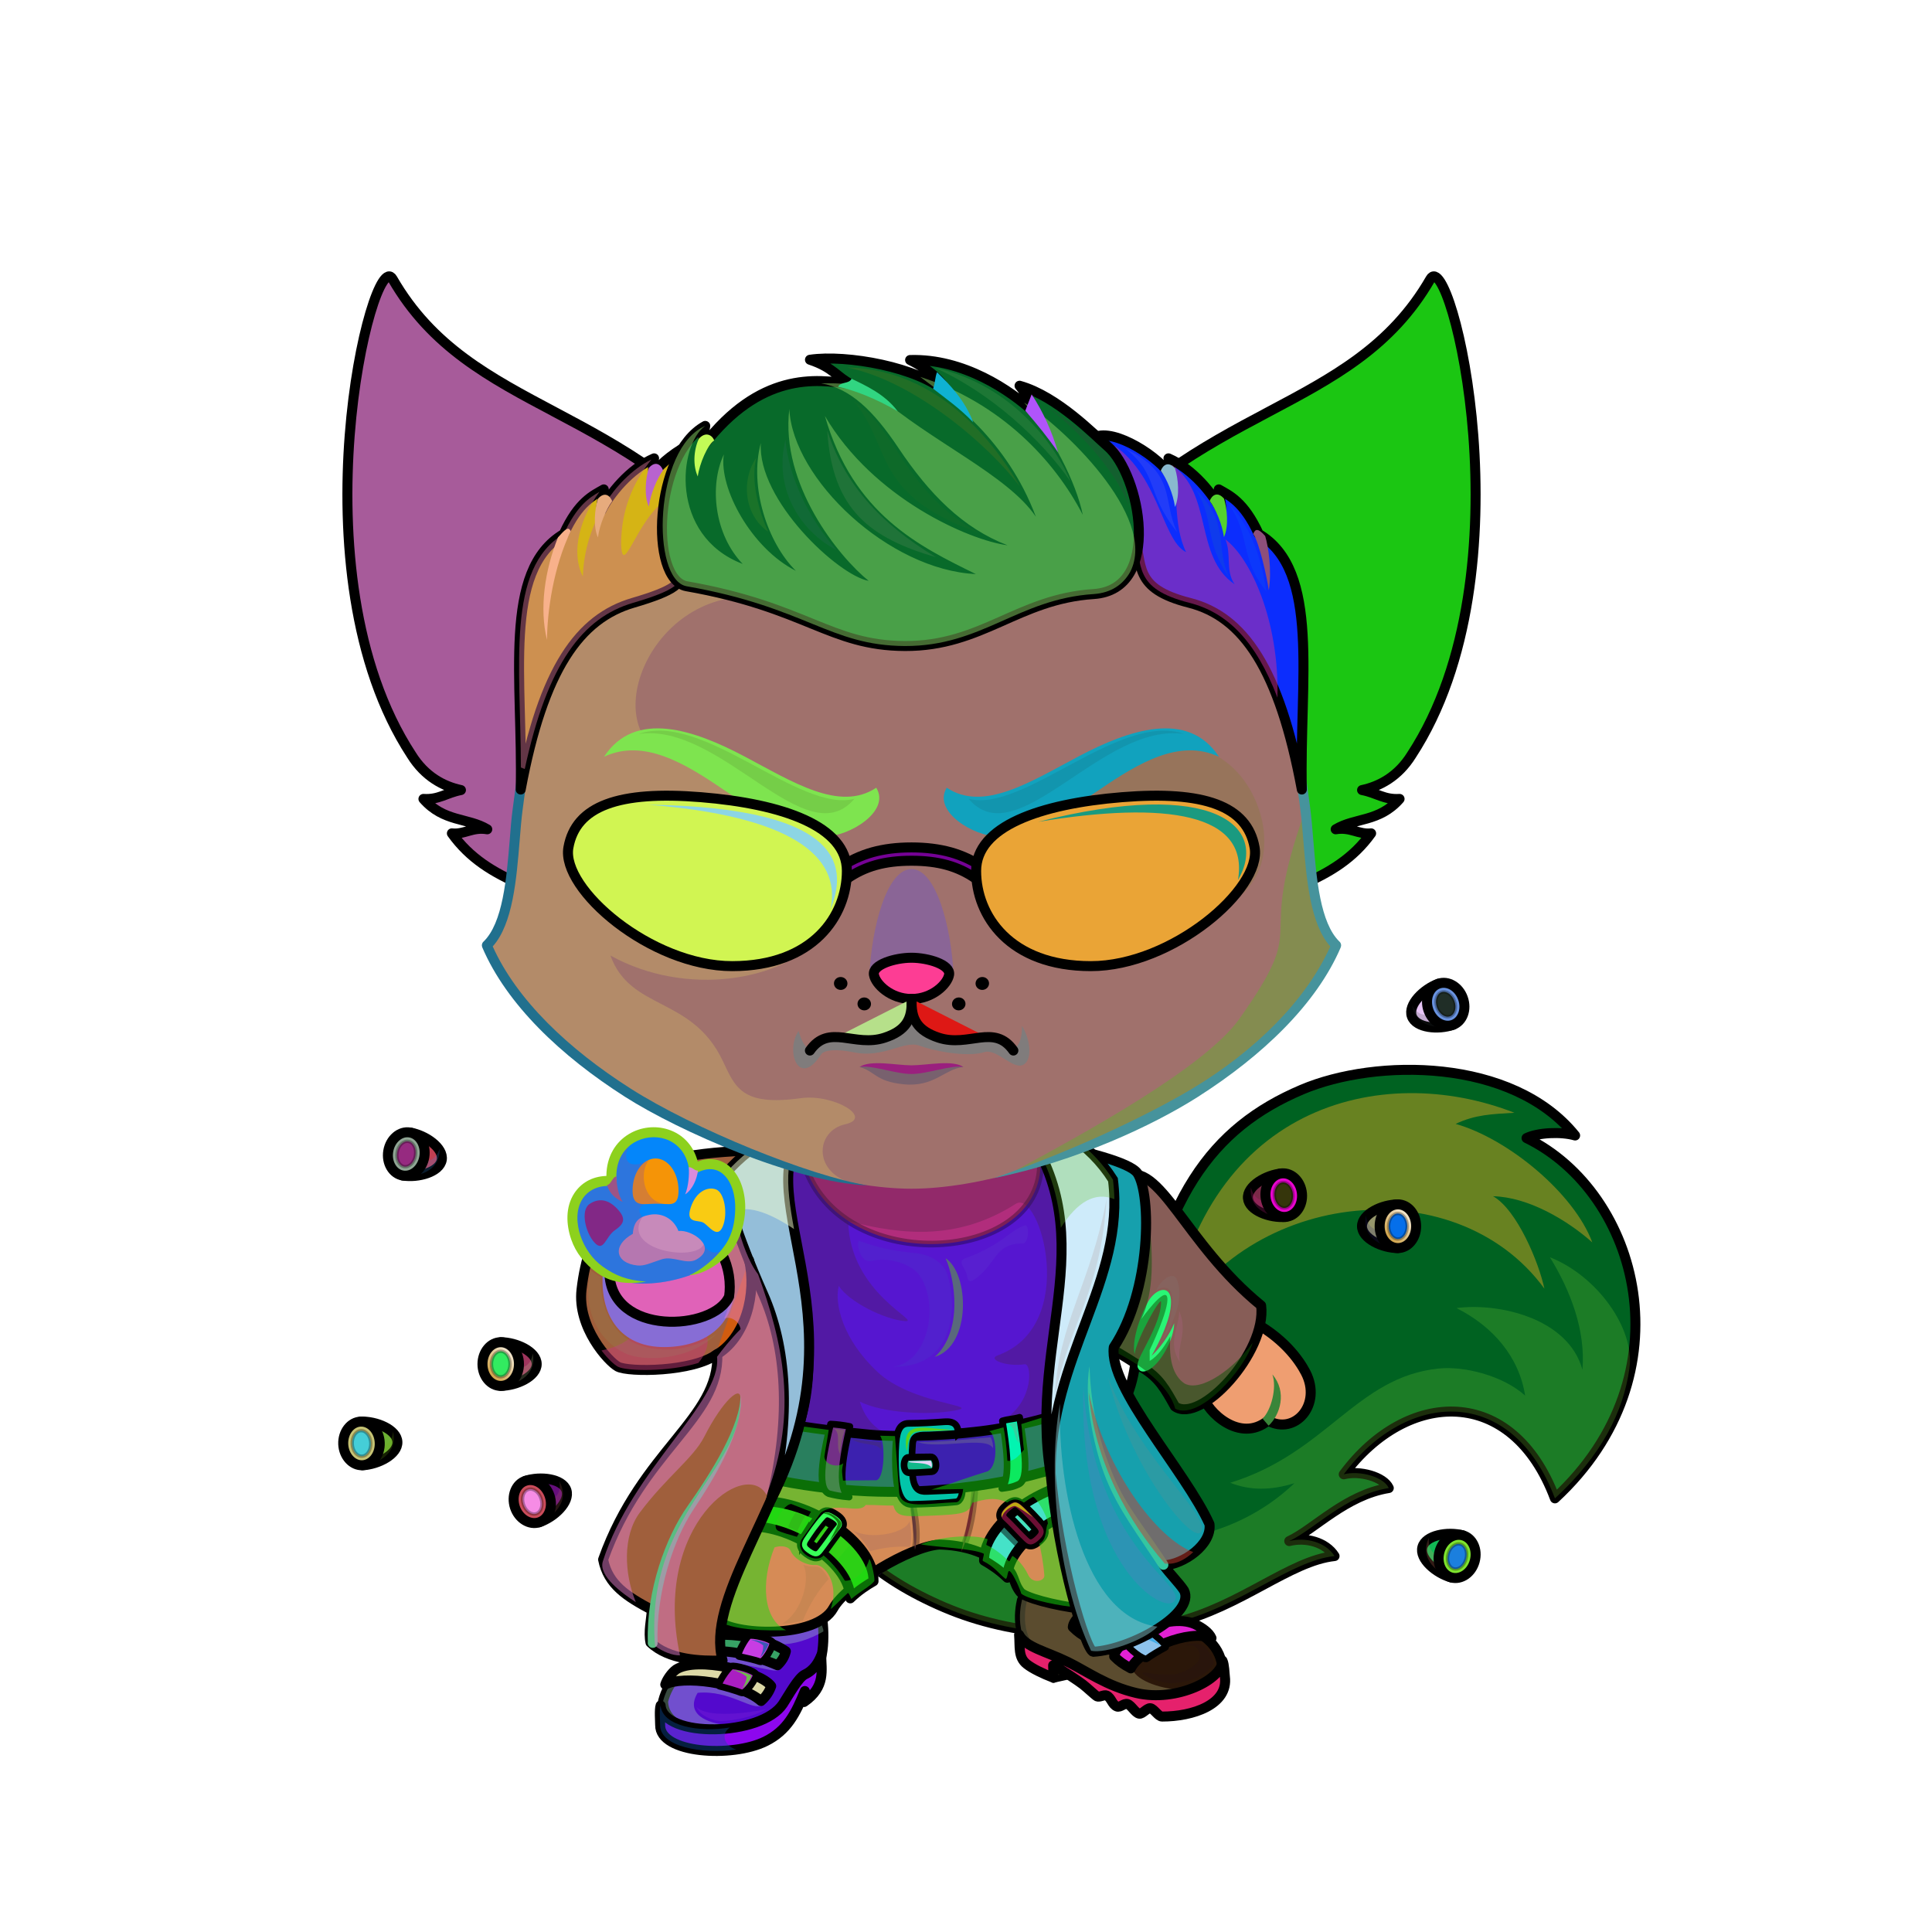 <?xml version="1.0" encoding="UTF-8"?><!DOCTYPE svg PUBLIC "-//W3C//DTD SVG 1.1//EN" "http://www.w3.org/Graphics/SVG/1.1/DTD/svg11.dtd"><!-- Creator: CorelDRAW X7 --><svg xmlns="http://www.w3.org/2000/svg" xmlns:xlink="http://www.w3.org/1999/xlink" xml:space="preserve" width="290mm" height="290mm" version="1.1" style="shape-rendering:geometricPrecision; text-rendering:geometricPrecision; image-rendering:optimizeQuality; fill-rule:evenodd; clip-rule:evenodd" viewBox="0 0 29000 29000">
 <defs>
  <style type="text/css">
   <![CDATA[
    .str2 {stroke:black;stroke-width:100;stroke-opacity:0.302}
    .str8 {stroke:black;stroke-width:50;stroke-opacity:0.302}
    .str3 {stroke:black;stroke-width:100;stroke-linecap:round;stroke-linejoin:round;stroke-opacity:0.302}
    .str5 {stroke:black;stroke-width:100}
    .str7 {stroke:black;stroke-width:150}
    .str4 {stroke:black;stroke-width:150}
    .str1 {stroke:black;stroke-width:100;stroke-linecap:round;stroke-linejoin:round}
    .str6 {stroke:black;stroke-width:150;stroke-linecap:round;stroke-linejoin:round}
    .str0 {stroke:black;stroke-width:150;stroke-linecap:round;stroke-linejoin:round}
    .fil1 {fill:none}
    .fil30 {fill:none;fill-rule:nonzero}
    .fil22 {fill:none}
    .fil36 {fill:black}
    .fil25 {fill:#1A1A1A}
    .fil14 {fill:#333333}
    .fil4 {fill:#40402A}
    .fil64 {fill:#A9927D}
    .fil20 {fill:#D5BCA4}
    .fil18 {fill:white}
    .fil42 {fill:black;fill-rule:nonzero}
    .fil37 {fill:black;fill-rule:nonzero}
    .fil33 {fill:white;fill-opacity:0.051}
    .fil62 {fill:#99FF99;fill-opacity:0.102}
    .fil19 {fill:white;fill-opacity:0.102}
    .fil72 {fill:black;fill-opacity:0.2}
    .fil2 {fill:#663300;fill-opacity:0.2}
    .fil44 {fill:#FFFFCC;fill-opacity:0.2}
    .fil43 {fill:white;fill-opacity:0.2}
    .fil9 {fill:black;fill-opacity:0.302}
    .fil70 {fill:#403123;fill-opacity:0.302}
    .fil52 {fill:#A9927D;fill-opacity:0.302}
    .fil6 {fill:black;fill-opacity:0.4}
    .fil53 {fill:white;fill-opacity:0.4}
    .fil23 {fill:black;fill-opacity:0.502}
    .fil3 {fill:white;fill-opacity:0.502}
    .fil39 {fill:url(#id0)}
    .fil35 {fill:url(#id1)}
    .fil54 {fill:url(#id2)}
    .fil55 {fill:url(#id3)}
    .fil50 {fill:url(#id4)}
    .fil80 {fill:url(#id5)}
    .fil7 {fill:url(#id6)}
    .fil58 {fill:url(#id7)}
    .fil49 {fill:url(#id8)}
    .fil0 {fill:url(#id9)}
    .fil59 {fill:url(#id10)}
    .fil27 {fill:url(#id11)}
    .fil5 {fill:url(#id12)}
    .fil24 {fill:url(#id13)}
    .fil21 {fill:url(#id14)}
    .fil40 {fill:url(#id15)}
    .fil38 {fill:url(#id16)}
    .fil67 {fill:url(#id17)}
    .fil41 {fill:url(#id18)}
    .fil47 {fill:url(#id19)}
    .fil26 {fill:url(#id20)}
    .fil11 {fill:url(#id21)}
    .fil57 {fill:url(#id22)}
    .fil46 {fill:url(#id23)}
    .fil81 {fill:url(#id24)}
    .fil73 {fill:url(#id25)}
    .fil71 {fill:url(#id26)}
    .fil83 {fill:url(#id27)}
    .fil66 {fill:url(#id28)}
    .fil61 {fill:url(#id29)}
    .fil63 {fill:url(#id30)}
    .fil79 {fill:url(#id31)}
    .fil87 {fill:url(#id32)}
    .fil77 {fill:url(#id33)}
    .fil85 {fill:url(#id34)}
    .fil75 {fill:url(#id35)}
    .fil69 {fill:url(#id36)}
    .fil12 {fill:url(#id37)}
    .fil34 {fill:url(#id38)}
    .fil8 {fill:url(#id39)}
    .fil86 {fill:url(#id40)}
    .fil74 {fill:url(#id41)}
    .fil51 {fill:url(#id42)}
    .fil65 {fill:url(#id43)}
    .fil10 {fill:url(#id44)}
    .fil13 {fill:url(#id45)}
    .fil68 {fill:url(#id46)}
    .fil56 {fill:url(#id47)}
    .fil45 {fill:url(#id48)}
    .fil48 {fill:url(#id49)}
    .fil82 {fill:url(#id50)}
    .fil78 {fill:url(#id51)}
    .fil84 {fill:url(#id52)}
    .fil76 {fill:url(#id53)}
    .fil60 {fill:url(#id54);fill-rule:nonzero}
    .fil29 {fill:url(#id55);fill-rule:nonzero}
    .fil31 {fill:url(#id56);fill-rule:nonzero}
    .fil15 {fill:url(#id57);fill-rule:nonzero}
    .fil16 {fill:url(#id58);fill-rule:nonzero}
    .fil32 {fill:url(#id59);fill-rule:nonzero}
    .fil17 {fill:url(#id60);fill-rule:nonzero}
    .fil28 {fill:url(#id61);fill-rule:nonzero}
   ]]>
  </style>
  <linearGradient id="id0" gradientUnits="userSpaceOnUse" x1="15245.6" y1="21222.7" x2="18481.8" y2="20683.3">
   <stop offset="0" style="stop-opacity:1; stop-color:black"/>
   <stop offset="0.522" style="stop-opacity:1; stop-color:#38352F"/>
   <stop offset="1" style="stop-opacity:1; stop-color:#32302B"/>
  </linearGradient>
  <linearGradient id="id1" gradientUnits="userSpaceOnUse" x1="16643.1" y1="20729" x2="18443.1" y2="18050.9">
   <stop offset="0" style="stop-opacity:1; stop-color:black"/>
   <stop offset="0.651" style="stop-opacity:1; stop-color:#35322D"/>
   <stop offset="1" style="stop-opacity:1; stop-color:#34322C"/>
  </linearGradient>
  <linearGradient id="id2" gradientUnits="userSpaceOnUse" x1="9066.97" y1="11743.2" x2="13198.3" y2="11743.2">
   <stop offset="0" style="stop-opacity:1; stop-color:#141414"/>
   <stop offset="1" style="stop-opacity:1; stop-color:#2E2E2E"/>
  </linearGradient>
  <linearGradient id="id3" gradientUnits="userSpaceOnUse" xlink:href="#id2" x1="14165.5" y1="11743.2" x2="18296.8" y2="11743.2">
  </linearGradient>
  <linearGradient id="id4" gradientUnits="userSpaceOnUse" x1="20715.3" y1="4823.16" x2="17824.4" y2="9394.12">
   <stop offset="0" style="stop-opacity:1; stop-color:#8F7156"/>
   <stop offset="1" style="stop-opacity:1; stop-color:#D6BCA4"/>
  </linearGradient>
  <linearGradient id="id5" gradientUnits="userSpaceOnUse" x1="7729.93" y1="20787.7" x2="7842.37" y2="20161.3">
   <stop offset="0" style="stop-opacity:1; stop-color:#9E731D"/>
   <stop offset="1" style="stop-opacity:1; stop-color:#D9B773"/>
  </linearGradient>
  <linearGradient id="id6" gradientUnits="userSpaceOnUse" x1="15321.6" y1="25168.1" x2="18365.2" y2="25136.2">
   <stop offset="0" style="stop-opacity:1; stop-color:#0F0F0F"/>
   <stop offset="0.369" style="stop-opacity:1; stop-color:#121212"/>
   <stop offset="1" style="stop-opacity:1; stop-color:#525252"/>
  </linearGradient>
  <linearGradient id="id7" gradientUnits="userSpaceOnUse" xlink:href="#id2" x1="16383.9" y1="9192.99" x2="19565.5" y2="9192.99">
  </linearGradient>
  <linearGradient id="id8" gradientUnits="userSpaceOnUse" x1="20076.3" y1="12487.7" x2="20076.3" y2="5593.52">
   <stop offset="0" style="stop-opacity:1; stop-color:#F7F2ED"/>
   <stop offset="1" style="stop-opacity:1; stop-color:white"/>
  </linearGradient>
  <linearGradient id="id9" gradientUnits="userSpaceOnUse" x1="13635.5" y1="23058.1" x2="23162.4" y2="17526.3">
   <stop offset="0" style="stop-opacity:1; stop-color:#D6BCA4"/>
   <stop offset="0.671" style="stop-opacity:1; stop-color:#F6E9DE"/>
   <stop offset="1" style="stop-opacity:1; stop-color:#FFFBF7"/>
  </linearGradient>
  <linearGradient id="id10" gradientUnits="userSpaceOnUse" xlink:href="#id2" x1="9936.7" y1="7539.17" x2="17095.1" y2="7539.17">
  </linearGradient>
  <linearGradient id="id11" gradientUnits="userSpaceOnUse" x1="12496.6" y1="21416.7" x2="12597.5" y2="22430.3">
   <stop offset="0" style="stop-opacity:1; stop-color:#525A5E"/>
   <stop offset="1" style="stop-opacity:1; stop-color:#111314"/>
  </linearGradient>
  <linearGradient id="id12" gradientUnits="userSpaceOnUse" xlink:href="#id6" x1="15329.9" y1="24623.8" x2="18335.4" y2="24592.3">
  </linearGradient>
  <linearGradient id="id13" gradientUnits="userSpaceOnUse" x1="10644.8" y1="22800.6" x2="17220.5" y2="23335.1">
   <stop offset="0" style="stop-opacity:1; stop-color:#080808"/>
   <stop offset="0.188" style="stop-opacity:1; stop-color:#3B3F42"/>
   <stop offset="0.451" style="stop-opacity:1; stop-color:#464E52"/>
   <stop offset="0.678" style="stop-opacity:1; stop-color:#2C3033"/>
   <stop offset="1" style="stop-opacity:1; stop-color:#181D1F"/>
  </linearGradient>
  <linearGradient id="id14" gradientUnits="userSpaceOnUse" x1="13870.7" y1="17253.1" x2="13870.7" y2="21937.1">
   <stop offset="0" style="stop-opacity:1; stop-color:#141617"/>
   <stop offset="0.341" style="stop-opacity:1; stop-color:#3D4347"/>
   <stop offset="1" style="stop-opacity:1; stop-color:#525A5E"/>
  </linearGradient>
  <linearGradient id="id15" gradientUnits="userSpaceOnUse" x1="15381" y1="17218.6" x2="16581.6" y2="21641.8">
   <stop offset="0" style="stop-opacity:1; stop-color:black"/>
   <stop offset="0.361" style="stop-opacity:1; stop-color:#3B3935"/>
   <stop offset="0.588" style="stop-opacity:1; stop-color:#4A4842"/>
   <stop offset="1" style="stop-opacity:1; stop-color:black"/>
  </linearGradient>
  <linearGradient id="id16" gradientUnits="userSpaceOnUse" x1="11971.9" y1="18523.3" x2="8886.5" y2="23665.7">
   <stop offset="0" style="stop-opacity:1; stop-color:black"/>
   <stop offset="1" style="stop-opacity:1; stop-color:#34322C"/>
  </linearGradient>
  <linearGradient id="id17" gradientUnits="userSpaceOnUse" x1="10011.3" y1="18208.9" x2="9856.3" y2="19014">
   <stop offset="0" style="stop-opacity:1; stop-color:#B5928B"/>
   <stop offset="1" style="stop-opacity:1; stop-color:#92756C"/>
  </linearGradient>
  <linearGradient id="id18" gradientUnits="userSpaceOnUse" xlink:href="#id15" x1="10883.5" y1="17372.7" x2="12132.4" y2="21973.8">
  </linearGradient>
  <linearGradient id="id19" gradientUnits="userSpaceOnUse" xlink:href="#id4" x1="6648.51" y1="4823.16" x2="9539.47" y2="9394.12">
  </linearGradient>
  <linearGradient id="id20" gradientUnits="userSpaceOnUse" xlink:href="#id11" x1="15163.3" y1="21305.3" x2="15262.7" y2="22311.5">
  </linearGradient>
  <linearGradient id="id21" gradientUnits="userSpaceOnUse" x1="9999.44" y1="25266.3" x2="11563.1" y2="25250">
   <stop offset="0" style="stop-opacity:1; stop-color:#0F0F0F"/>
   <stop offset="1" style="stop-opacity:1; stop-color:#414141"/>
  </linearGradient>
  <linearGradient id="id22" gradientUnits="userSpaceOnUse" xlink:href="#id2" x1="7791.37" y1="9250.11" x2="10393.6" y2="9250.11">
  </linearGradient>
  <linearGradient id="id23" gradientUnits="userSpaceOnUse" xlink:href="#id8" x1="7287.53" y1="12487.7" x2="7287.53" y2="5593.52">
  </linearGradient>
  <linearGradient id="id24" gradientUnits="userSpaceOnUse" x1="7299.76" y1="20677.6" x2="7732.96" y2="20271.5">
   <stop offset="0" style="stop-opacity:1; stop-color:#CC9933"/>
   <stop offset="1" style="stop-opacity:1; stop-color:#F8F2E6"/>
  </linearGradient>
  <linearGradient id="id25" gradientUnits="userSpaceOnUse" xlink:href="#id24" x1="20766.9" y1="18609.3" x2="21200.1" y2="18203.2">
  </linearGradient>
  <linearGradient id="id26" gradientUnits="userSpaceOnUse" xlink:href="#id5" x1="20657.5" y1="18719.4" x2="20769.9" y2="18093">
  </linearGradient>
  <linearGradient id="id27" gradientUnits="userSpaceOnUse" xlink:href="#id24" x1="6277.32" y1="17560.7" x2="5919.58" y2="17082.5">
  </linearGradient>
  <linearGradient id="id28" gradientUnits="userSpaceOnUse" x1="9887.36" y1="17365.2" x2="9793.2" y2="18098.9">
   <stop offset="0" style="stop-opacity:1; stop-color:#CFB7B2"/>
   <stop offset="1" style="stop-opacity:1; stop-color:#92756C"/>
  </linearGradient>
  <linearGradient id="id29" gradientUnits="userSpaceOnUse" x1="9502.27" y1="14439.1" x2="11735.2" y2="12006.9">
   <stop offset="0" style="stop-opacity:1; stop-color:#1D854C"/>
   <stop offset="0.51" style="stop-opacity:1; stop-color:black"/>
   <stop offset="1" style="stop-opacity:1; stop-color:#4F4F4F"/>
  </linearGradient>
  <linearGradient id="id30" gradientUnits="userSpaceOnUse" x1="16085.5" y1="14596.9" x2="17404.8" y2="11849">
   <stop offset="0" style="stop-opacity:1; stop-color:#1D854C"/>
   <stop offset="0.349" style="stop-opacity:1; stop-color:black"/>
   <stop offset="1" style="stop-opacity:1; stop-color:#4F4F4F"/>
  </linearGradient>
  <linearGradient id="id31" gradientUnits="userSpaceOnUse" xlink:href="#id24" x1="21605.5" y1="23511.7" x2="22137.6" y2="23213.5">
  </linearGradient>
  <linearGradient id="id32" gradientUnits="userSpaceOnUse" xlink:href="#id24" x1="5656.27" y1="21864.6" x2="5196.47" y2="21468">
  </linearGradient>
  <linearGradient id="id33" gradientUnits="userSpaceOnUse" xlink:href="#id24" x1="21575.2" y1="15342.4" x2="21826.1" y2="14806.6">
  </linearGradient>
  <linearGradient id="id34" gradientUnits="userSpaceOnUse" xlink:href="#id24" x1="8265.33" y1="22676.3" x2="7714.33" y2="22401.2">
  </linearGradient>
  <linearGradient id="id35" gradientUnits="userSpaceOnUse" xlink:href="#id24" x1="19070.8" y1="18163.1" x2="19468" y2="17716.2">
  </linearGradient>
  <linearGradient id="id36" gradientUnits="userSpaceOnUse" xlink:href="#id17" x1="9185.66" y1="18144.5" x2="8942.94" y2="18573.4">
  </linearGradient>
  <linearGradient id="id37" gradientUnits="userSpaceOnUse" xlink:href="#id21" x1="10379.6" y1="24825.9" x2="11750.8" y2="24708.7">
  </linearGradient>
  <linearGradient id="id38" gradientUnits="userSpaceOnUse" x1="18242.9" y1="20211" x2="19485.5" y2="21034.8">
   <stop offset="0" style="stop-opacity:1; stop-color:#D6BCA4"/>
   <stop offset="1" style="stop-opacity:1; stop-color:#F5E7DB"/>
  </linearGradient>
  <linearGradient id="id39" gradientUnits="userSpaceOnUse" x1="10040.2" y1="25122.3" x2="12272.4" y2="25097.5">
   <stop offset="0" style="stop-opacity:1; stop-color:#0F0F0F"/>
   <stop offset="1" style="stop-opacity:1; stop-color:#525252"/>
  </linearGradient>
  <linearGradient id="id40" gradientUnits="userSpaceOnUse" xlink:href="#id5" x1="5757.95" y1="21970.3" x2="5620.35" y2="21361.8">
  </linearGradient>
  <linearGradient id="id41" gradientUnits="userSpaceOnUse" xlink:href="#id5" x1="18994" y1="18244.6" x2="19035.4" y2="17637.1">
  </linearGradient>
  <linearGradient id="id42" gradientUnits="userSpaceOnUse" x1="13681.9" y1="17843.2" x2="13681.9" y2="7672.58">
   <stop offset="0" style="stop-opacity:1; stop-color:#D6BCA4"/>
   <stop offset="0.231" style="stop-opacity:1; stop-color:#F6E9DE"/>
   <stop offset="1" style="stop-opacity:1; stop-color:#FFFBF7"/>
  </linearGradient>
  <linearGradient id="id43" gradientUnits="userSpaceOnUse" x1="9851.59" y1="19266.8" x2="9851.59" y2="16995">
   <stop offset="0" style="stop-opacity:1; stop-color:#D6BCA4"/>
   <stop offset="0.259" style="stop-opacity:1; stop-color:#D3BAA3"/>
   <stop offset="1" style="stop-opacity:1; stop-color:#FFFBF7"/>
  </linearGradient>
  <linearGradient id="id44" gradientUnits="userSpaceOnUse" xlink:href="#id39" x1="9994.6" y1="25577.1" x2="12243.9" y2="25552.7">
  </linearGradient>
  <linearGradient id="id45" gradientUnits="userSpaceOnUse" x1="16819.4" y1="24328.1" x2="18088.9" y2="25047.3">
   <stop offset="0" style="stop-opacity:1; stop-color:#0F0F0F"/>
   <stop offset="1" style="stop-opacity:1; stop-color:#575757"/>
  </linearGradient>
  <linearGradient id="id46" gradientUnits="userSpaceOnUse" xlink:href="#id28" x1="10773.5" y1="17967.2" x2="10461.4" y2="18366.1">
  </linearGradient>
  <linearGradient id="id47" gradientUnits="userSpaceOnUse" x1="13681.9" y1="14376.2" x2="13681.9" y2="14995.4">
   <stop offset="0" style="stop-opacity:1; stop-color:#FFCCCC"/>
   <stop offset="1" style="stop-opacity:1; stop-color:#453F2C"/>
  </linearGradient>
  <linearGradient id="id48" gradientUnits="userSpaceOnUse" xlink:href="#id42" x1="9547.19" y1="12338.9" x2="7032.51" y2="5095.52">
  </linearGradient>
  <linearGradient id="id49" gradientUnits="userSpaceOnUse" xlink:href="#id42" x1="17816.6" y1="12338.9" x2="20331.3" y2="5095.52">
  </linearGradient>
  <linearGradient id="id50" gradientUnits="userSpaceOnUse" xlink:href="#id5" x1="6333.07" y1="17612.7" x2="6344.65" y2="17039.4">
  </linearGradient>
  <linearGradient id="id51" gradientUnits="userSpaceOnUse" xlink:href="#id5" x1="21531.8" y1="23606" x2="21769.6" y2="23095.6">
  </linearGradient>
  <linearGradient id="id52" gradientUnits="userSpaceOnUse" xlink:href="#id5" x1="8325.66" y1="22760.2" x2="8072.1" y2="22282">
  </linearGradient>
  <linearGradient id="id53" gradientUnits="userSpaceOnUse" xlink:href="#id5" x1="21550.8" y1="15359.2" x2="21441.6" y2="14830.5">
  </linearGradient>
  <linearGradient id="id54" gradientUnits="userSpaceOnUse" x1="12558.4" y1="12963.7" x2="14805.4" y2="12963.7">
   <stop offset="0" style="stop-opacity:1; stop-color:black"/>
   <stop offset="1" style="stop-opacity:1; stop-color:#595959"/>
  </linearGradient>
  <linearGradient id="id55" gradientUnits="userSpaceOnUse" x1="13570.4" y1="21986.8" x2="14050" y2="21986.8">
   <stop offset="0" style="stop-opacity:1; stop-color:#A4A4A4"/>
   <stop offset="1" style="stop-opacity:1; stop-color:white"/>
  </linearGradient>
  <linearGradient id="id56" gradientUnits="userSpaceOnUse" x1="12037.7" y1="23030.7" x2="12637.2" y2="23030.7">
   <stop offset="0" style="stop-opacity:1; stop-color:white"/>
   <stop offset="0.31" style="stop-opacity:1; stop-color:#A3A3A3"/>
   <stop offset="1" style="stop-opacity:1; stop-color:white"/>
  </linearGradient>
  <linearGradient id="id57" gradientUnits="userSpaceOnUse" x1="10834" y1="25113.8" x2="11306.8" y2="25304.9">
   <stop offset="0" style="stop-opacity:1; stop-color:white"/>
   <stop offset="0.4" style="stop-opacity:1; stop-color:#A3A3A3"/>
   <stop offset="1" style="stop-opacity:1; stop-color:white"/>
  </linearGradient>
  <linearGradient id="id58" gradientUnits="userSpaceOnUse" xlink:href="#id57" x1="11107.7" y1="24673.4" x2="11575.6" y2="24819.2">
  </linearGradient>
  <linearGradient id="id59" gradientUnits="userSpaceOnUse" xlink:href="#id56" x1="15646.1" y1="22824.1" x2="15049.1" y2="22906.2">
  </linearGradient>
  <linearGradient id="id60" gradientUnits="userSpaceOnUse" xlink:href="#id57" x1="17395.4" y1="24530.2" x2="17013" y2="24842.6">
  </linearGradient>
  <linearGradient id="id61" gradientUnits="userSpaceOnUse" xlink:href="#id56" x1="13439.9" y1="21960.5" x2="14443.6" y2="21960.5">
  </linearGradient>
 </defs>
 <g id="Tail">
  <path class="fil0" d="M13882 21074c1054,797 2901,1153 3156,-588 402,-2750 1220,-3559 2564,-4130 1113,-472 3101,-478 4041,688 -210,-61 -560,-44 -729,39 1686,823 2438,3548 426,5408 -640,-1706 -2218,-1641 -3170,-361 238,-61 598,36 676,206 -649,104 -1121,623 -1494,796 249,-62 547,15 680,225 -668,70 -1414,764 -2406,1003 -1159,280 -2418,208 -3453,-234 -1023,-437 -1733,-1067 -1864,-1800 -364,-261 1051,-1647 1573,-1252z" style="fill:#11eadf"/>
  <path class="fil1 str0" d="M13882 21074c1054,797 2910,1154 3156,-588 353,-2506 1159,-3559 2503,-4130 1113,-472 3162,-478 4102,688 -210,-61 -560,-44 -729,39 1686,823 2438,3548 426,5408 -640,-1706 -2218,-1641 -3170,-361 238,-61 598,36 676,206 -649,104 -1121,623 -1494,796 249,-62 547,15 680,225 -668,70 -1414,764 -2406,1003 -1159,280 -2418,208 -3453,-234 -1023,-437 -1733,-1067 -1864,-1800 -364,-261 1051,-1647 1573,-1252z" style="fill:#006221"/>
  <path class="fil2" d="M23340 22491c-640,-1706 -2218,-1641 -3170,-361 238,-61 598,36 676,206 -649,104 -1121,623 -1494,796 249,-62 547,15 680,225 -668,70 -1414,764 -2406,1003 -1159,280 -2418,208 -3453,-234 -526,-224 -969,-500 -1294,-815 401,133 1002,-1394 1454,-1066 1478,1070 3728,1326 5097,18 -362,114 -680,108 -963,-6 1454,-451 1889,-1587 3129,-1715 380,-40 969,108 1297,407 -91,-580 -479,-1036 -1030,-1314 618,-84 1676,144 1890,926 49,-595 -179,-1185 -488,-1689 710,280 1277,1073 1193,1671 -91,649 -420,1307 -1118,1948z" style="fill:#8cea3e"/>
  <path class="fil3" d="M22732 16703c-336,20 -588,27 -882,167 795,226 1780,1048 2051,1779 -386,-343 -967,-681 -1489,-693 362,206 688,1000 770,1387 -1350,-1850 -4585,-1477 -5655,725 473,-3500 3221,-4143 5205,-3365z" style="fill:#cfa122"/>
 </g>
 <g id="Boots">
  <polygon class="fil4 str1" points="16201,25122 15810,25209 15716,24877 "/>
  <path class="fil5 str0" d="M15339 24021c245,-598 1016,-470 1640,-68 113,179 381,329 735,438 316,98 586,285 631,611 97,651 -452,635 -987,576 -275,-31 -257,-91 -433,-136 -464,-119 -964,-512 -1163,-466 -571,-253 -451,-828 -423,-955z" style="fill:#2b1709"/>
  <path class="fil6" d="M15339 24021c31,-76 71,-140 118,-193 210,32 420,63 630,95 446,181 742,386 215,725 171,110 519,275 690,385 31,165 367,316 770,336 -177,139 -526,91 -841,10 -463,-119 -960,-449 -1159,-403 -571,-253 -451,-828 -423,-955z" style="fill:#a49b6b"/>
  <path class="fil7 str0" d="M17058 25413c-447,-105 -752,-331 -1029,-466 -329,-161 -633,-219 -732,-408 15,182 -18,336 116,441 87,68 241,143 401,204 -3,-56 -4,-141 -6,-187 138,73 384,238 448,288 62,48 183,163 211,178 36,19 108,-31 145,-12 71,35 80,135 153,164 49,20 109,-53 159,-37 60,20 114,132 176,145 46,10 115,-87 167,-82 53,6 119,125 175,125 458,1 999,-178 944,-598 -7,-53 -8,-179 -36,-240 1,280 -689,627 -1292,485z" style="fill:#e5216c"/>
  <path class="fil8 str0" d="M12328 24223c-157,282 -1150,360 -1503,36 -80,702 -706,642 -872,1276 20,630 1181,483 1583,323 317,-126 381,-647 684,-770 188,-167 143,-745 108,-865z" style="fill:#5309cd"/>
  <path class="fil9" d="M12294 24269c-232,243 -1135,296 -1468,-10 0,0 0,0 -1,0 -81,702 -706,642 -872,1276 16,512 1011,470 1006,365 -378,-30 -671,-183 -487,-490 488,-46 828,285 976,183 -13,-75 -60,-202 -73,-276 -233,-66 -467,-132 -700,-198 14,-33 28,-66 42,-99 250,-158 929,118 968,42 19,-99 -7,-278 13,-377 231,-3 450,-75 661,-196 -1,-9 -1,-19 -1,-28 -22,-64 -43,-128 -64,-192z" style="fill:#b8f4d2"/>
  <path class="fil10 str0" d="M11753 25576c89,-137 230,-395 327,-441 143,-67 207,-190 247,-288 0,214 73,474 -259,701 -1,-53 14,-121 13,-165 -137,337 -264,593 -591,755 -502,248 -1586,183 -1581,-244 0,-52 -14,-233 7,-294 38,495 1516,466 1837,-24z" style="fill:#8d07ee"/>
  <path class="fil6" d="M11053 26261c-521,73 -1148,-42 -1144,-367 0,-52 -14,-233 7,-294 24,312 587,408 1040,330 -166,118 -47,295 97,331z" style="fill:#0d4e9e"/>
  <path class="fil11 str0" d="M9986 25286c245,-138 1113,-37 1437,247 77,-65 127,-149 153,-224 -160,-222 -1112,-447 -1425,-251 -71,50 -145,158 -165,228z" style="fill:#dcd9a7"/>
  <path class="fil12 str0" d="M10334 24815c482,-75 862,-19 1337,181 70,-67 107,-134 125,-210 -329,-230 -933,-291 -1247,-218 -94,79 -167,175 -215,247z" style="fill:#37a265"/>
  <path class="fil13 str0" d="M18185 24588c-336,-138 -1076,171 -1211,455 -120,-65 -174,-104 -250,-180 13,-221 771,-679 1214,-483 104,51 209,120 247,208z" style="fill:#e221d4"/>
  <path class="fil14 str0" d="M17563 24147c-335,-138 -1075,171 -1210,455 -120,-65 -175,-104 -250,-179 13,-222 771,-679 1214,-484 104,51 208,120 246,208z" style="fill:#7a0a64"/>
  <path class="fil15 str1" d="M10801 25311c-57,-13 126,-276 175,-300 49,-24 366,65 374,125 8,58 -162,300 -221,274 -57,-25 -264,-85 -328,-99z" style="fill:#aa1ec2"/>
  <path class="fil16 str1" d="M11094 24865c-55,-9 102,-283 146,-310 45,-28 349,42 360,101 11,57 -135,309 -191,287 -56,-22 -254,-68 -315,-78z" style="fill:#c73de3"/>
  <path class="fil17 str1" d="M17492 24729c50,-25 -218,-242 -273,-256 -55,-13 -322,142 -308,202 13,59 261,258 307,221 45,-37 219,-140 274,-167z" style="fill:#8ec3ed"/>
  <path class="fil18" d="M11275 24616c91,0 178,24 264,60 -38,95 -82,158 -128,202 22,-51 48,-96 45,-179 -58,-48 -119,-67 -181,-83z" style="fill:#3b57b5"/>
  <path class="fil18" d="M10999 25064c97,14 191,44 284,87 -34,81 -79,146 -140,192 31,-53 58,-103 65,-172 -53,-49 -136,-84 -209,-107z" style="fill:#6cbb49"/>
  <path class="fil18" d="M17007 24707c60,-74 154,-145 218,-171 50,36 122,84 187,160 -65,-38 -140,-69 -194,-89 -67,20 -129,53 -211,100z" style="fill:#42ade9"/>
  <path class="fil19" d="M17791 24696c60,-30 186,-44 250,-8 115,65 190,263 170,295 -126,193 -377,265 -618,284 -133,10 -513,-138 -427,-159 25,-6 230,41 438,26 143,-10 389,-139 401,-248 13,-119 -49,-210 -214,-190z" style="fill:#14012f"/>
  <path class="fil19" d="M11502 25655c-269,58 -880,136 -1044,-29 40,124 257,213 372,208 177,-8 469,-56 672,-179z" style="fill:#e362f9"/>
 </g>
 <g id="Body">
 <animateTransform type="translate" values="0;0 200;0;0 200;0;0 200;0;0 200;0" dur="10" repeatCount="indefinite" additive="sum" attributeName="transform"/>
  <rect class="fil20" x="12175" y="16834" width="3373" height="1785"/>
  <path class="fil21 str0" d="M14023 21937c-1246,-3 -2873,-19 -2512,-1116 360,-1094 -529,-2438 24,-3568 146,25 476,100 873,171 90,517 769,929 1549,929 763,0 1349,-394 1359,-894 123,-19 226,-37 304,-51 1032,458 778,1897 644,2948 -188,1479 -995,1578 -2241,1581z" style="fill:#5616d0"/>
  <path class="fil22 str2" d="M12111 17577c612,1562 3463,1383 3507,-74" style="fill:#b12d7c"/>
  <path class="fil23" d="M14193 18887c146,320 262,1100 -163,1481 556,-169 517,-1258 163,-1481z" style="fill:#5dbb27"/>
  <path class="fil9" d="M13383 21535c-193,-33 -392,-213 -477,-496 340,170 1024,209 1436,132 412,-76 -651,-88 -1174,-581 -524,-493 -644,-1023 -578,-1288 160,246 691,502 986,528 295,25 -826,-407 -844,-1501 860,224 1671,278 2517,-260 357,-227 962,1823 -271,2275 -171,62 143,176 402,134 107,-17 141,526 -284,817 -36,25 209,-36 218,-3 1,151 107,7 384,-18 13,-1044 538,-2793 26,-3508 -5,-102 -3,-219 -127,-434l-2328 -106 -1701 181c-213,257 416,4147 425,4151 589,199 860,141 1390,-23z" style="fill:#4b243f"/>
 </g>
 <g id="Trousers">
  <path class="fil24" d="M15059 23536c116,110 157,227 256,362 177,242 1723,485 1904,90 75,-163 248,-671 180,-968 -127,-551 -344,-1032 -722,-1323 -955,0 -1984,43 -2940,43l-29 0 -28 0c-956,0 -1860,-95 -2816,-95 -199,359 -375,1020 -412,1584 -19,303 167,955 304,1087 243,235 1500,293 1786,-209 192,-338 1153,-854 1563,-921 377,0 830,233 954,350z" style="fill:#a6e320"/>
  <path class="fil22 str3" d="M15698 24036c-316,-835 -503,-881 -1084,-803" style="fill:#2b9aa5"/>
  <path class="fil22 str3" d="M13681 23294c-820,-62 -1319,449 -1586,1128" style="fill:#6c37cb"/>
  <path class="fil1 str4" d="M15066 23502c177,124 129,243 249,396 123,157 1723,485 1904,90 75,-163 248,-671 180,-968 -127,-551 -344,-1032 -722,-1323 -955,0 -1984,43 -2940,43l-29 0 -28 0c-956,0 -1860,-95 -2816,-95 -199,359 -375,1020 -412,1584 -19,303 167,955 304,1087 243,235 1497,290 1753,-177 191,-347 1148,-926 1591,-955 374,11 656,102 966,318z" style="fill:#d68b56"/>
  <path class="fil22 str2" d="M13640 22268c57,309 161,689 94,996" style="fill:#8e5251"/>
  <path class="fil22 str2" d="M14637 22289c-18,358 -64,680 -206,1000" style="fill:#a53c43"/>
  <g>
  <animateTransform type="translate" values="0;0 100;0;0 100;0;0 100;0;0 100;0" dur="10" repeatCount="indefinite" additive="sum" attributeName="transform"/>
  <path class="fil25 str0" d="M13056 21535c-379,-36 -884,-94 -1324,-174 -32,242 -121,594 -196,829 458,104 994,173 1487,195 840,36 1563,-58 2027,-146 281,-52 578,-127 854,-216 -11,-159 -19,-433 -16,-794 -301,94 -642,175 -959,225 -533,85 -1374,128 -1873,81z" style="fill:#3c21af"/>
  <path class="fil26 str1" d="M15305 21274c-101,30 -158,24 -259,54 56,362 130,846 -8,1015 85,-13 148,-15 249,-62 183,-74 72,-623 18,-1007z" style="fill:#02f4b1"/>
  <path class="fil27 str1" d="M12467 21376c85,3 192,16 290,36 -80,348 -210,931 -11,1059 -131,-10 -213,-27 -304,-50 -208,-86 -54,-715 25,-1045z" style="fill:#733087"/>
  <path class="fil28 str5" d="M14385 21514c-135,12 -360,22 -433,25 -130,4 -243,-13 -254,134 -12,151 -11,310 0,461 17,225 103,257 210,253 152,-6 422,-16 535,-26 5,68 -22,176 -91,183 -225,23 -448,32 -673,37 -134,3 -210,-159 -229,-424 -12,-162 -14,-335 -1,-498 17,-208 74,-293 190,-294 180,-1 359,-11 539,-24 140,-10 201,41 207,173z" style="fill:#02c5aa"/>
  <path class="fil29 str1" d="M13636 21875c110,-3 191,-7 334,-7 88,-6 117,212 16,223 -141,9 -203,15 -346,15 -95,-5 -89,-231 -4,-231z" style="fill:#11b88a"/>
  </g>
  <path class="fil25 str0" d="M13112 23735c11,-589 -987,-1236 -1704,-1197 -96,29 -191,319 -203,381 590,-64 1559,509 1558,1073 119,-116 247,-199 349,-257z" style="fill:#2cd015"/>
    <path class="fil30 str4" d="M12070 23093c33,-50 74,-111 118,-172 45,-61 94,-124 143,-177 32,-35 62,-48 100,-43 31,4 64,22 108,50 49,31 78,61 90,90 16,37 8,70 -16,100 -57,69 -109,142 -159,210 -40,56 -78,109 -112,152 -27,33 -51,56 -92,58 -34,2 -75,-15 -134,-58 -38,-28 -64,-55 -74,-90 -10,-35 -2,-73 28,-120zm178 -128c-44,61 -84,120 -115,169 -18,26 -23,45 -19,59 4,15 21,31 46,50 44,32 70,44 87,43 11,0 22,-12 36,-30 35,-44 72,-95 111,-148 51,-71 105,-147 161,-214 6,-8 8,-16 5,-24 -6,-15 -25,-34 -60,-56 -37,-22 -61,-36 -79,-39 -11,-1 -21,5 -35,20 -47,51 -94,111 -138,170z" style="fill:#da3d83"/>
  <path class="fil31" d="M12070 23093c33,-50 74,-111 118,-172 45,-61 94,-124 143,-177 32,-35 62,-48 100,-43 31,4 64,22 108,50 49,31 78,61 90,90 16,37 8,70 -16,100 -57,69 -109,142 -159,210 -40,56 -78,109 -112,152 -27,33 -51,56 -92,58 -34,2 -75,-15 -134,-58 -38,-28 -64,-55 -74,-90 -10,-35 -2,-73 28,-120zm178 -128c-44,61 -84,120 -115,169 -18,26 -23,45 -19,59 4,15 21,31 46,50 44,32 70,44 87,43 11,0 22,-12 36,-30 35,-44 72,-95 111,-148 51,-71 105,-147 161,-214 6,-8 8,-16 5,-24 -6,-15 -25,-34 -60,-56 -37,-22 -61,-36 -79,-39 -11,-1 -21,5 -35,20 -47,51 -94,111 -138,170z" style="fill:#38ff59"/>
  <path class="fil25 str0" d="M14771 23425c-11,-589 987,-1236 1704,-1197 96,29 191,319 203,381 -590,-64 -1559,509 -1558,1073 -119,-116 -247,-199 -349,-257z" style="fill:#45e2c8"/>
  <path class="fil30 str4" d="M15621 22891c-39,-45 -88,-100 -140,-154 -53,-55 -110,-110 -166,-155 -37,-31 -68,-40 -105,-30 -30,8 -60,30 -101,64 -44,38 -68,71 -76,102 -11,39 1,70 30,97 65,60 127,125 185,186 47,50 92,97 132,135 31,30 58,49 98,46 35,-3 73,-25 126,-76 34,-33 56,-64 61,-99 5,-37 -8,-73 -44,-116zm-194 -102c52,54 99,107 137,151 21,24 29,42 27,56 -2,16 -17,34 -39,56 -39,38 -63,54 -80,55 -11,1 -24,-9 -40,-25 -41,-39 -84,-84 -130,-132 -60,-63 -124,-131 -188,-190 -8,-7 -11,-15 -9,-23 5,-16 21,-37 53,-63 32,-28 55,-45 72,-50 10,-2 22,2 37,15 54,44 109,97 160,150z" style="fill:#dde082"/>
  <path class="fil32" d="M15621 22891c-39,-45 -88,-100 -140,-154 -53,-55 -110,-110 -166,-155 -37,-31 -68,-40 -105,-30 -30,8 -60,30 -101,64 -44,38 -68,71 -76,102 -11,39 1,70 30,97 65,60 127,125 185,186 47,50 92,97 132,135 31,30 58,49 98,46 35,-3 73,-25 126,-76 34,-33 56,-64 61,-99 5,-37 -8,-73 -44,-116zm-194 -102c52,54 99,107 137,151 21,24 29,42 27,56 -2,16 -17,34 -39,56 -39,38 -63,54 -80,55 -11,1 -24,-9 -40,-25 -41,-39 -84,-84 -130,-132 -60,-63 -124,-131 -188,-190 -8,-7 -11,-15 -9,-23 5,-16 21,-37 53,-63 32,-28 55,-45 72,-50 10,-2 22,2 37,15 54,44 109,97 160,150z" style="fill:#6c0f34"/>
  <path class="fil23" d="M11800 24470c-344,-158 -385,-722 -175,-1242 82,-33 213,-23 243,51 53,130 248,223 370,212 134,-13 365,268 233,654 -11,32 175,-163 253,-231 17,-15 52,85 55,87 123,-108 290,-194 342,-265 24,-33 -61,-372 -74,-328 -83,297 -357,335 -368,315 -85,-148 -221,-299 -318,-376 -97,130 -426,-27 -335,-231l296 -412c227,-168 579,27 672,-114 140,-3 277,12 417,8 42,167 145,169 508,155 548,-21 623,-36 676,-196 205,-58 345,-90 523,-4 90,-67 170,-52 251,2 30,-20 69,-52 135,-85 32,-16 221,276 225,404 -38,32 -4,235 -129,297 22,86 63,290 76,479 5,85 -183,134 -247,-19 -17,-40 -106,-196 -225,-273 -19,-13 -44,93 -61,76 -86,-83 -201,-184 -334,-242 -16,-8 27,-85 10,-91 -198,-74 -733,-41 -997,82 268,43 776,61 940,136 21,9 -26,102 -7,112 173,87 237,186 330,262 44,37 31,-139 73,-108 56,42 162,289 171,336 115,97 646,196 800,199 -302,-893 -422,-2486 -453,-2852 -115,36 -231,72 -346,108 11,63 28,321 40,384 -79,98 -160,183 -249,166 -9,-192 -36,-400 -58,-501 -67,18 -149,40 -216,58 105,30 154,511 -23,602 -314,95 -531,181 -844,275 159,-3 318,-6 477,-9 -5,72 -41,193 -101,198 -435,14 -827,117 -859,-140 -21,-284 -42,-569 -63,-853 -75,-2 -150,-3 -224,-5 82,95 73,701 -78,668 -160,2 -319,3 -478,5 -13,-124 -27,-136 4,-260 -76,68 -277,32 -284,-99 16,-115 49,-286 65,-402 -133,-17 -266,-35 -399,-53 -121,302 -250,599 -371,902 -277,679 -667,1271 -843,2042 223,116 688,126 974,116zm162 -1402c-61,-17 -262,-74 -292,-97 -103,-83 101,-393 206,-396l297 116 -211 377z" style="fill:#17dd0e"/>
  <polygon class="fil23" points="14981,22953 15285,23259 15357,23160 15056,22858 "/>
  <path class="fil19" d="M11741 24372c85,-1 195,-15 310,-46 89,-222 237,-467 388,-624 -159,-280 -179,-140 -381,-213 106,192 -4,701 -317,883z" style="fill:#576138"/>
  <path class="fil19" d="M12798 22970c118,93 187,201 265,313 192,-51 402,-80 594,-63 36,-120 19,-270 -4,-390 -48,183 -590,293 -855,140z" style="fill:#391e83"/>
  <path class="fil33" d="M13722 18807c-223,-21 -516,-62 -826,-183 -47,23 10,337 177,303 380,-79 660,126 707,187 339,437 160,1339 -379,1401 892,21 988,-844 818,-1389 -34,-112 -179,-288 -497,-319z" style="fill:#05e7b9"/>
  <path class="fil33" d="M14489 18887c561,-201 689,-441 899,-493 55,-13 66,212 -20,271 -456,-8 -399,314 -754,548 -102,68 -89,-66 -117,-124 -38,-77 -117,-162 -8,-202z" style="fill:#7fd2dc"/>
  <path class="fil19" d="M12468 23295c52,-71 105,-141 158,-212 43,34 85,72 122,115 -54,66 -112,136 -167,201 -38,-39 -76,-74 -113,-104z" style="fill:#72da22"/>
  <path class="fil19" d="M11829 22924c22,-60 65,-154 114,-219 45,15 93,32 140,59 -49,69 -76,136 -117,224 -47,-33 -99,-50 -137,-64z" style="fill:#450c2e"/>
  <path class="fil19" d="M12237 23147c52,-70 119,-162 172,-233 6,3 11,5 20,13 -55,65 -125,171 -171,235 -8,-6 -16,-11 -21,-15z" style="fill:#aacb52"/>
  <path class="fil19" d="M15455 22975c-57,-70 -143,-157 -200,-210 4,-6 7,-10 17,-17 55,53 150,153 203,209 -7,7 -16,13 -20,18z" style="fill:#3df304"/>
  <path class="fil18" d="M12366 22724c68,-68 260,91 262,141 2,52 -16,78 -179,272 43,-87 124,-226 126,-264 1,-47 -117,-157 -209,-149z" style="fill:#10840e"/>
  <path class="fil18" d="M15041 22775c-52,-81 153,-230 202,-222 51,8 88,38 261,222 -77,-60 -228,-159 -264,-168 -46,-12 -187,76 -199,168z" style="fill:#c0a912"/>
  <g>
  <animateTransform type="translate" values="0;0 100;0;0 100;0;0 100;0;0 100;0" dur="10" repeatCount="indefinite" additive="sum" attributeName="transform"/>
  <path class="fil43" d="M12517 21444c54,7 107,14 161,22 -37,119 -58,239 -69,358 -70,-127 22,-308 -92,-380z" style="fill:#a8e822"/>
  <path class="fil43" d="M15117 21377c44,-8 89,-17 133,-25 16,102 31,204 47,305 -101,-87 -37,-244 -180,-280z" style="fill:#f3545e"/>
  <path class="fil44" d="M13780 21646c361,-1 732,-42 1089,-72 29,49 42,121 34,164 -84,-189 -827,21 -1123,-92z" style="fill:#b9de65"/>
  <path class="fil44" d="M12781 21598c116,19 300,38 444,51 9,43 9,85 9,131 -54,-142 -289,-64 -453,-182z" style="fill:#594517"/>
  <path class="fil18" d="M13611 21785c-90,-495 283,-329 692,-325 -570,59 -642,-94 -692,325z" style="fill:#59d21b"/>
  <path class="fil18" d="M13643 21936c110,-6 218,-4 328,-10 19,29 22,80 10,104 -39,-95 -353,-57 -338,-94z" style="fill:#e6d3fa"/>
</g>
 </g>
 <g id="RightHand">
 <animateTransform type="translate" values="0;0 200;0;0 200;0;0 200;0;0 200;0" dur="10" repeatCount="indefinite" additive="sum" attributeName="transform"/>
  <path class="fil34" d="M18054 20945c62,245 556,724 979,379 405,226 815,-242 565,-723 -97,-186 -339,-538 -863,-800 -346,329 -334,814 -681,1144z" style="fill:#b4b38a"/>
  <path class="fil2" d="M19099 20631c263,126 426,516 304,684 -120,76 -198,89 -328,11 -417,259 -719,32 -1002,-277 239,-244 313,-319 552,-563 204,58 462,615 264,871 -39,50 167,-52 205,-189 86,-123 119,-364 5,-537z" style="fill:#ececd6"/>
  <path class="fil1 str6" d="M18054 20945c62,245 556,724 979,379 405,226 815,-242 565,-723 -97,-186 -339,-538 -863,-800 -346,329 -334,814 -681,1144z" style="fill:#ef9e71"/>
  <path class="fil35" d="M16868 17659c543,-252 914,1003 2062,1937 87,702 -911,1788 -1294,1515 -143,-255 -236,-434 -503,-590 -315,-197 -593,-394 -983,-467 261,-728 458,-1667 718,-2395z" style="fill:#79886b"/>
  <path class="fil19" d="M17149 17679c478,344 1152,1391 1777,1936 -5,547 -267,792 -710,963 368,-264 641,-666 446,-946 -193,-277 -497,-545 -709,-645 -278,-133 -94,-308 -804,-1308z" style="fill:#6f07e4"/>
  <path class="fil1 str6" d="M16868 17659c543,-252 914,1003 2062,1937 87,702 -911,1788 -1294,1515 -143,-255 -236,-434 -503,-590 -315,-197 -593,-394 -983,-467 261,-728 458,-1667 718,-2395z" style="fill:#875d57"/>
  <path class="fil36" d="M18952 21294c130,-129 217,-465 147,-663 225,263 116,608 -57,769 -30,-35 -60,-71 -90,-106z" style="fill:#398539"/>
  <path class="fil19" d="M17356 19371c42,-126 254,-324 315,-151 63,180 58,444 -230,920 281,-659 152,-926 -85,-769z" style="fill:#829ba3"/>
  <path class="fil37" d="M17031 20326c-59,-251 158,-747 246,-852 128,-153 301,-166 301,70 0,250 -169,588 -292,807 122,-112 266,-308 339,-489 -2,246 -216,625 -396,707 -76,34 -122,20 -148,-35 -27,-60 27,-163 100,-302 101,-194 247,-474 247,-688 0,-99 -371,561 -397,782z" style="fill:#29f675"/>
  <path class="fil23" d="M17257 18341c42,518 75,1033 -124,1457 0,0 354,-498 388,-323 34,175 -264,791 -264,791 0,54 0,109 0,163 123,-73 220,-215 311,-372 -28,356 42,596 214,711 257,135 761,-244 1022,-615 -116,395 -797,1175 -1163,993 -99,-372 -570,-697 -936,-868 351,-540 504,-1236 552,-1937z" style="fill:#0c5304"/>
  <path class="fil19" d="M17710 20446c-193,-295 -10,-515 -10,-768 138,324 -40,494 10,768z" style="fill:#f567da"/>
 </g>
 <g id="Coat">
 <animateTransform type="translate" values="0;0 200;0;0 200;0;0 200;0;0 200;0" dur="10" repeatCount="indefinite" additive="sum" attributeName="transform"/>
  <path class="fil38" d="M11920 17262c0,0 -410,143 -122,1178 274,995 454,1917 249,2755 -381,1553 -1449,2820 -1201,3730 -335,11 -810,-10 -1082,-270 -33,-154 10,-343 22,-490 -380,-202 -658,-378 -733,-756 583,-1638 1751,-2117 1714,-3085 -361,273 -1334,276 -1493,190 -142,-77 -611,-590 -545,-1157 113,-967 499,-1187 851,-1779 560,-265 1299,-318 2340,-316z" style="fill:#86f6a6"/>
  <path class="fil19" d="M10511 24874c-128,-976 633,-1646 995,-2301 -409,961 -832,1923 -658,2357 -148,-27 -214,-8 -337,-56z" style="fill:#b3bb86"/>
  <path class="fil19" d="M9485 23496c117,380 82,-529 745,-1413 -296,326 -932,800 -745,1413z" style="fill:#8d1b00"/>
  <path class="fil1 str0" d="M11920 17262c0,0 -410,143 -122,1178 274,995 454,1917 249,2755 -381,1553 -1449,2820 -1201,3730 -335,11 -810,-10 -1082,-270 -33,-154 10,-343 22,-490 -380,-202 -658,-378 -733,-756 583,-1638 1751,-2117 1714,-3085 -361,273 -1334,276 -1493,190 -142,-77 -611,-590 -545,-1157 113,-967 499,-1187 851,-1779 560,-265 1299,-318 2340,-316z" style="fill:#a05f3c"/>
  <path class="fil23" d="M10483 20458c-439,136 -1082,125 -1209,56 -52,-28 -149,-116 -246,-243 232,-45 409,-141 533,-286 330,-32 661,-65 992,-97 97,168 110,352 -70,570z" style="fill:#c13b79"/>
  <path class="fil36" d="M9944 18240c594,0 1076,482 1076,1076 0,594 -459,904 -1054,904 -595,0 -922,-396 -922,-990 0,-594 305,-990 900,-990z" style="fill:#876dd5"/>
  <path class="fil39" d="M16411 24794c582,-36 1535,-577 1362,-920 -74,-114 -209,-243 -304,-377 293,-13 723,-310 686,-619 -357,-793 -1515,-2041 -1437,-2655 563,-850 569,-2289 355,-2614 -122,-167 -760,-314 -1503,-497 964,837 531,2034 203,3917 -39,321 -37,665 -9,1009 113,1372 536,2746 647,2756z" style="fill:#8626f0"/>
  <path class="fil19" d="M16675 20183c340,-761 368,-2495 43,-2709 0,0 322,75 346,149 107,321 295,1767 -389,2560z" style="fill:#1111e4"/>
  <path class="fil1 str6" d="M16411 24794c582,-36 1535,-577 1362,-920 -74,-114 -209,-243 -304,-377 293,-13 723,-310 686,-619 -357,-793 -1515,-2041 -1437,-2655 563,-850 569,-2289 355,-2614 -122,-167 -760,-314 -1503,-497 964,837 531,2034 203,3917 -39,321 -37,665 -9,1009 113,1372 536,2746 647,2756z" style="fill:#16a0ad"/>
  <path class="fil40 str7" d="M15771 22123c-21,-1747 1126,-2897 935,-4415 -345,-547 -893,-885 -1471,-971 1412,1752 191,3323 536,5386z" style="fill:#ceebfa"/>
  <path class="fil9" d="M16727 18000c-2,-96 -9,-193 -21,-292 -290,-460 -723,-772 -1197,-911l-237 -13c436,559 608,1100 651,1645 245,-386 512,-547 804,-429z" style="fill:#6ac42f"/>
  <path class="fil41" d="M11576 22505c308,-1248 225,-2296 -119,-3074 -413,-932 -559,-1471 -615,-1760 382,-463 848,-721 1332,-829 -1077,1018 862,2791 -598,5663z" style="fill:#ce4ca6"/>
  <path class="fil19" d="M11122 18420c77,765 730,1332 688,3183 331,-1344 14,-2383 -688,-3183z" style="fill:#9fa521"/>
  <path class="fil1 str0" d="M11576 22505c308,-1248 225,-2296 -119,-3074 -413,-932 -559,-1471 -615,-1760 382,-463 848,-721 1332,-829 -1077,1018 862,2791 -598,5663z" style="fill:#94bed9"/>
  <path class="fil23" d="M10981 18203c-73,-233 -115,-406 -139,-532 382,-463 848,-721 1332,-829 -431,407 -379,936 -255,1607 -400,-267 -722,-370 -938,-246z" style="fill:#f3fccd"/>
  <path class="fil1 str6" d="M10736 20345c465,-258 622,-946 508,-1427" style="fill:#d15c0f"/>
  <path class="fil42" d="M9871 24674c-7,41 -46,68 -87,60 -41,-7 -67,-47 -60,-87 -25,-778 273,-1581 596,-2039 348,-495 803,-1207 796,-1680 61,531 -410,1284 -709,1734 -301,454 -564,1249 -536,2012z" style="fill:#5abd82"/>
  <path class="fil42" d="M17526 23448c22,35 13,81 -22,103 -35,23 -81,13 -103,-22 -352,-538 -598,-848 -795,-1324 -158,-382 -349,-1159 -251,-1698 12,520 117,1079 362,1656 196,463 461,752 809,1285z" style="fill:#35c6a0"/>
  <path class="fil23" d="M9544 24049c-176,-429 -200,-996 60,-1345 396,-529 806,-821 966,-1136 282,-556 572,-807 542,-550 33,1052 -1435,1720 -1280,3687 114,89 268,145 375,143 -424,-1965 991,-2977 1299,-2408 482,-1244 243,-2296 -127,-3312 -148,-194 -244,-494 -297,-687 -57,123 -121,252 -184,326 118,545 77,790 -29,1026 107,-48 234,54 247,157 -137,137 -287,324 -353,416 73,683 -1275,1686 -1714,3069 -71,223 300,487 495,614z" style="fill:#df7dc9"/>
  <path class="fil23" d="M16341 20899c257,1176 1024,2197 1570,2399 -136,126 -278,192 -428,171 -541,-630 -1055,-1520 -1142,-2570z" style="fill:#c83b2f"/>
  <path class="fil23" d="M17374 24417c-1106,-145 -1498,-2036 -1463,-3348 -210,1129 13,2757 467,3710 215,47 802,-158 996,-362z" style="fill:#83c3c9"/>
  <path class="fil19" d="M16263 20814c-76,2602 1147,3391 1347,3235 293,-229 -1190,-747 -1347,-3235z" style="fill:#f328f7"/>
  <path class="fil19" d="M16631 20672c311,1311 1223,2455 1382,2335 236,-178 -918,-1107 -1382,-2335z" style="fill:#e76f5a"/>
  <path class="fil19" d="M16611 17992c-232,1264 -726,1870 -776,2957 235,-1141 685,-1543 776,-2957z" style="fill:#892d0f"/>
  <path class="fil19" d="M9008 19156c9,599 262,929 603,1040 468,151 905,0 1150,-183 -386,409 -1100,435 -1384,297 -498,-243 -622,-798 -509,-1237 30,20 101,74 140,83z" style="fill:#76cd7b"/>
  
 </g>
 <g id="Ears">
 <animateTransform type="translate" values="0;0 200;0;0 200;0;0 200;0;0 200;0" dur="10" repeatCount="indefinite" additive="sum" attributeName="transform"/>
  <path class="fil45" d="M5892 4186c-298,-517 -1511,4399 284,7146 89,136 383,373 690,507 -225,44 -277,168 -510,153 307,351 665,279 958,456 -225,-38 -342,82 -531,61 266,371 615,588 1059,777 627,-1927 2247,-4172 3523,-4751 -1973,-2513 -4293,-2300 -5473,-4349z" style="fill:#075a32"/>
  <path class="fil46" d="M7816 12488c-255,-1155 -954,-1047 -1332,-1778 288,37 476,3 685,-61 -520,-146 -839,-476 -1038,-916 168,154 316,47 474,70 -576,-491 -1142,-2556 -705,-4209 670,1659 1538,3179 2930,4330 -164,544 -850,2020 -1014,2564z" style="fill:#91a140"/>
  <path class="fil47" d="M5892 4186c-228,-391 -399,3106 960,3960 -297,-30 -252,207 -628,93 61,315 367,809 1215,817 -343,10 -603,229 -853,108 7,590 680,997 1602,876 890,-188 1765,-1676 2264,-2475 -1736,-1530 -3550,-1645 -4560,-3379z" style="fill:#c7f211"/>
  <path class="fil1 str0" d="M5892 4186c-298,-517 -1511,4399 284,7146 203,326 483,472 743,527 -226,44 -330,148 -563,133 307,351 665,279 958,456 -225,-38 -342,82 -531,61 266,371 615,588 1059,777 627,-1927 2247,-4172 3523,-4751 -1973,-2513 -4293,-2300 -5473,-4349z" style="fill:#a75b9a"/>
  <path class="fil48" d="M21472 4186c298,-517 1511,4399 -284,7146 -89,136 -383,373 -691,507 226,44 278,168 511,153 -307,351 -666,279 -959,456 226,-38 343,82 532,61 -266,371 -615,588 -1059,777 -627,-1927 -2248,-4172 -3523,-4751 1973,-2513 4293,-2300 5473,-4349z" style="fill:#626abb"/>
  <path class="fil49" d="M19548 12488c255,-1155 953,-1047 1332,-1778 -289,37 -477,3 -685,-61 520,-146 838,-476 1038,-916 -168,154 -316,47 -474,70 576,-491 1142,-2556 705,-4209 -670,1659 -1538,3179 -2931,4330 165,544 851,2020 1015,2564z" style="fill:#c68235"/>
  <path class="fil50" d="M21472 4186c228,-391 399,3106 -960,3960 297,-30 251,207 628,93 -61,315 -367,809 -1215,817 343,10 603,229 852,108 -6,590 -680,997 -1601,876 -891,-188 -1765,-1676 -2264,-2475 1735,-1530 3550,-1645 4560,-3379z" style="fill:#7cc901"/>
  <path class="fil1 str0" d="M21472 4186c298,-517 1511,4399 -284,7146 -203,326 -483,472 -743,527 226,44 330,148 563,133 -307,351 -666,279 -959,456 226,-38 343,82 532,61 -266,371 -615,588 -1059,777 -627,-1927 -2248,-4172 -3523,-4751 1973,-2513 4293,-2300 5473,-4349z" style="fill:#1bc612"/>
 </g>
 <g id="Head">
 <animateTransform type="translate" values="0;0 200;0;0 200;0;0 200;0;0 200;0" dur="10" repeatCount="indefinite" additive="sum" attributeName="transform"/>
  <path class="fil51" d="M13682 7673c-1881,0 -3980,256 -5050,1623 -601,767 -723,1807 -861,2846 -82,619 -58,1661 -463,2048 875,2052 4405,3653 6374,3653 1969,0 5499,-1601 6374,-3653 -405,-387 -381,-1429 -463,-2048 -138,-1039 -260,-2079 -862,-2846 -1069,-1367 -3168,-1623 -5049,-1623z" style="fill:#a0716c"/>
  <path class="fil52" d="M19600 12142c82,619 58,1661 463,2048 -749,1755 -2838,2805 -4823,3380 1047,-565 2851,-1550 3367,-2282 1100,-1557 204,-959 993,-3146z" style="fill:#45ca13"/>
  <path class="fil52" d="M17625 14013c-1639,749 -2772,181 -2896,-529 -169,-972 77,-1578 1917,-1897 383,-66 754,-429 1028,-410 974,67 1259,934 1295,1289 94,924 -607,1210 -1344,1547z" style="fill:#817b36"/>
  <path class="fil52" d="M8632 9296c-601,767 -723,1807 -861,2846 -82,619 -58,1661 -463,2048 749,1755 3441,3181 5436,3556 -545,-185 -491,-772 -58,-870 433,-97 -172,-460 -667,-392 -893,124 -982,-167 -1172,-564 -464,-971 -1384,-744 -1684,-1577 1148,636 2598,371 3147,-282 418,-497 648,-1259 -61,-1684 -834,-500 -1007,-768 -2150,-987 -1242,-403 -278,-2787 1541,-2390 -1240,-777 -2067,-906 -3008,296z" style="fill:#dfc766"/>
  <path class="fil37" d="M13682 7748c-935,0 -1924,63 -2810,296 -879,231 -1657,629 -2181,1298 -571,729 -702,1721 -834,2720l-12 90c-18,134 -31,296 -45,468 -47,575 -102,1251 -404,1586 361,806 1140,1542 2068,2133 956,609 2682,1309 3556,1454 -1089,-45 -2828,-813 -3636,-1328 -968,-617 -1780,-1391 -2145,-2245l0 -1 0 0c-12,-28 -6,-61 17,-83 293,-280 348,-956 395,-1528 13,-170 26,-330 46,-476l12 -90c134,-1019 268,-2031 865,-2792 546,-698 1352,-1112 2260,-1351 901,-237 1902,-301 2848,-301l0 150z" style="fill:#21708e"/>
  <path class="fil37" d="M13682 7748c935,0 1924,63 2810,296 879,231 1657,629 2181,1298 571,729 702,1721 834,2720l12 90c18,134 31,296 45,468 47,575 102,1251 404,1586 -361,806 -1125,1566 -2068,2133 -524,314 -1613,872 -2981,1345 1245,-253 2400,-798 3061,-1219 968,-617 1780,-1391 2145,-2245l0 -1 0 0c12,-28 6,-61 -17,-83 -293,-280 -348,-956 -395,-1528 -14,-170 -27,-330 -46,-476l-12 -90c-135,-1019 -268,-2031 -865,-2792 -546,-698 -1352,-1112 -2260,-1351 -902,-237 -1903,-301 -2848,-301l0 150z" style="fill:#46939c"/>
  <path class="fil52" d="M12331 15819c0,0 67,-108 498,-21 431,87 744,-185 970,-103 226,82 714,179 975,98 197,-61 444,292 601,180 125,-90 84,-389 -36,-575 12,140 -43,357 -139,318 -90,-57 -181,-113 -272,-170 -260,23 -520,45 -780,67 -140,-109 -332,-250 -472,-359 -410,764 -1178,-8 -1535,488 -53,-30 -101,-89 -154,-267 -206,307 7,873 344,344z" style="fill:#3696a4"/>
  <path class="fil52" d="M12902 16016c230,62 239,216 656,259 469,48 616,-230 903,-259 -230,-107 -462,44 -788,44 -291,-1 -477,-135 -771,-44z" style="fill:#1c3c74"/>
  <path class="fil53" d="M13682 14376c-211,90 -421,179 -632,268 32,-720 260,-1599 632,-1599 371,0 600,879 632,1599 -211,-89 -421,-178 -632,-268z" style="fill:#6954d6"/>
  <g id="_2215489354752">
   <path class="fil54" d="M13153 11824c-553,369 -1262,-92 -1988,-475 -731,-385 -1631,-706 -2098,10 589,-276 1205,92 1793,494 507,346 1078,697 1535,700 343,2 978,-370 758,-729z" style="fill:#7ee44f"/>
   <path class="fil19" d="M12825 11990c-825,219 -2274,-1314 -3236,-973 1233,-180 2508,1838 3236,973z" style="fill:#2b0a0c"/>
   <path class="fil55" d="M14211 11824c552,369 1262,-92 1988,-475 731,-385 1631,-706 2098,10 -589,-276 -1205,92 -1793,494 -507,346 -1079,697 -1535,700 -343,2 -978,-370 -758,-729z" style="fill:#11a2be"/>
   <path class="fil19" d="M14539 11990c824,219 2274,-1314 3236,-973 -1233,-180 -2508,1838 -3236,973z" style="fill:#1f2926"/>
  </g>
 </g>
 <g id="Moustache">
 <animateTransform type="translate" values="0;0 200;0;0 200;0;0 200;0;0 200;0" dur="10" repeatCount="indefinite" additive="sum" attributeName="transform"/>
  <circle class="fil36" transform="matrix(1.033 -0 0.008 0.989 12619.2 14762)" r="98"/>
  <circle class="fil36" transform="matrix(1.033 -0 0.008 0.989 12972.7 15069.1)" r="98"/>
  <circle class="fil36" transform="matrix(-1.033 -0 -0.008 0.989 14744.6 14762)" r="98"/>
  <circle class="fil36" transform="matrix(-1.033 -0 -0.008 0.989 14391.1 15069.1)" r="98"/>
 </g>
 <g id="Nose">
 <animateTransform type="translate" values="0;0 200;0;0 200;0;0 200;0;0 200;0" dur="10" repeatCount="indefinite" additive="sum" attributeName="transform"/>
  <path class="fil56 str0" d="M13682 14376c-247,0 -591,103 -564,256 24,140 250,363 564,363 314,0 540,-223 564,-363 27,-153 -317,-256 -564,-256z" style="fill:#fd3d94"/>
 </g>
 <g id="Hair">
 <animateTransform type="translate" values="0;0 200;0;0 200;0;0 200;0;0 200;0" dur="10" repeatCount="indefinite" additive="sum" attributeName="transform"/>
  <path class="fil57 str6" d="M10221 8529c60,220 -99,338 -719,520 -796,234 -1348,985 -1686,2802 37,-1642 -284,-3286 647,-3836 222,-487 445,-580 600,-669 -9,130 -42,206 -36,314 122,-243 424,-621 791,-780 -26,62 -21,140 -8,221 117,-155 350,-337 584,-451 -163,577 -321,1338 -173,1879z" style="fill:#d5b415"/>
  <path class="fil23" d="M10221 8529c60,220 -99,338 -719,520 -749,220 -1283,899 -1625,2494 -19,-8 -39,-15 -58,-23 -3,-1527 -225,-2992 644,-3505 193,-422 386,-548 535,-632 -285,383 -438,896 -249,1270 13,-394 132,-771 340,-1103 140,-226 392,-508 689,-652 -278,345 -451,753 -455,1262 21,597 282,-557 789,-705 4,19 104,1056 109,1074z" style="fill:#c56c8c"/>
  <path class="fil58 str6" d="M17021 8006c137,481 -24,825 834,1043 804,205 1348,985 1686,2802 -37,-1642 284,-3286 -647,-3836 -223,-487 -445,-580 -600,-669 9,130 42,206 36,314 -122,-243 -424,-621 -791,-780 26,62 21,140 8,221 -231,-307 -918,-718 -1163,-508 311,655 538,1061 637,1413z" style="fill:#0c2dfd"/>
  <path class="fil23" d="M17021 8006c137,481 -24,825 834,1043 560,143 994,565 1320,1423 29,-1160 -407,-2097 -782,-2375 96,218 -4,466 139,673 -611,-413 -320,-1369 -947,-1793 110,357 15,898 219,1311 -383,-186 -410,-1283 -1246,-1700 -28,605 302,845 463,1418z" style="fill:#ca3095"/>
  <path class="fil59 str0" d="M13583 9697c-1129,-5 -1480,-582 -3276,-897 -569,-100 -488,-1987 279,-2407 -29,131 -38,221 -23,288 839,-1086 1675,-1005 2220,-910 -230,-115 -268,-252 -625,-371 550,-82 1634,113 2049,491 -53,-160 -253,-341 -546,-487 799,-24 1508,455 1861,784 -46,-125 -115,-276 -218,-398 570,159 1132,747 1322,910 488,419 830,2149 -210,2217 -1137,74 -1671,784 -2833,780z" style="fill:#086a2a"/>
  <path class="fil23" d="M13583 9697c-1129,-5 -1480,-582 -3276,-897 -540,-95 -492,-2078 279,-2407 -399,277 -545,1649 562,2072 -425,-442 -504,-1172 -283,-1644 -78,506 415,1411 1081,1747 -422,-417 -704,-1256 -526,-1918 -52,855 1160,1987 1619,2069 -450,-363 -1327,-1447 -1191,-2580 50,1053 1496,2418 2800,2478 -847,-415 -1842,-897 -2266,-2373 727,1239 2169,1866 2742,1941 -674,-259 -1175,-769 -1638,-1461 -376,-563 -724,-893 -1159,-970 263,-4 643,-5 845,173 795,698 1957,1204 2377,1830 -433,-1155 -1277,-1757 -1737,-2100 1209,390 2017,1251 2441,2071 -99,-485 -457,-1187 -880,-1685 529,319 2023,1706 1591,2543 -106,186 -281,313 -548,331 -1137,74 -1671,784 -2833,780z" style="fill:#89d567"/>
  <path class="fil36" d="M15881 6789c-91,-315 -226,-614 -396,-869 -32,82 -63,163 -95,245 175,200 342,406 491,624z" style="fill:#b054fb"/>
  <path class="fil36" d="M14608 6339c-124,-334 -356,-569 -543,-753 -31,81 -28,168 -59,249 167,130 391,284 602,504z" style="fill:#0fb2d2"/>
  <path class="fil36" d="M13476 6175c-199,-266 -497,-393 -694,-491 -32,82 -169,42 -201,123 216,39 571,176 895,368z" style="fill:#31d581"/>
  <path class="fil36" d="M10474 7152c-74,-163 -64,-385 14,-564 102,-116 201,-59 233,23 -99,66 -221,346 -247,541z" style="fill:#c2fb57"/>
  <path class="fil36" d="M9739 7604c-74,-163 -48,-426 -1,-579 103,-117 183,-48 215,34 -88,119 -187,350 -214,545z" style="fill:#b863cf"/>
  <path class="fil36" d="M8975 8067c-74,-163 -48,-426 -1,-579 102,-116 183,-48 215,34 -88,119 -188,350 -214,545z" style="fill:#e7ab7d"/>
  <path class="fil36" d="M8211 9605c-118,-470 -34,-1044 164,-1538 103,-116 159,-174 191,-92 -259,537 -353,1206 -355,1630z" style="fill:#f8b18b"/>
  <path class="fil36" d="M17637 7610c74,-163 49,-426 1,-579 -102,-116 -183,-48 -214,34 87,119 187,350 213,545z" style="fill:#89b9ce"/>
  <path class="fil36" d="M18372 8063c74,-163 48,-426 1,-578 -102,-117 -183,-48 -215,33 88,119 188,350 214,545z" style="fill:#54d22d"/>
  <path class="fil36" d="M19045 8861c48,-302 -7,-662 -54,-815 -102,-117 -149,-113 -180,-32 87,119 208,651 234,847z" style="fill:#8e4f7a"/>
  <path class="fil19" d="M12715 5516c1024,207 2137,1182 2592,1784 -178,-299 -1024,-1758 -2592,-1784z" style="fill:#fe9909"/>
  <path class="fil19" d="M14030 5519c849,379 1612,1092 2037,1706 -192,-481 -837,-1442 -2037,-1706z" style="fill:#ddec99"/>
  <path class="fil19" d="M15710 6099c509,392 1024,955 1242,1503 -149,-612 -194,-815 -1242,-1503z" style="fill:#7a0c5a"/>
  <path class="fil19" d="M12418 6466c253,774 759,1372 1632,1899 -988,-290 -1558,-709 -1632,-1899z" style="fill:#f4c9b5"/>
  <path class="fil19" d="M11791 6600c43,561 359,1193 763,1656 -573,-303 -941,-953 -763,-1656z" style="fill:#676ea5"/>
  <path class="fil19" d="M11352 6871c-91,345 45,824 179,1111 -366,-255 -407,-778 -179,-1111z" style="fill:#bccc20"/>
  <path class="fil19" d="M17669 7986c-478,-599 -265,-842 -772,-1250 765,367 548,784 772,1250z" style="fill:#eaccd1"/>
  <path class="fil19" d="M18453 8672c-394,-573 -211,-859 -501,-1322 523,524 276,856 501,1322z" style="fill:#2dbb58"/>
  <path class="fil19" d="M19007 8875c-411,-510 -223,-829 -572,-1321 413,400 530,1041 572,1321z" style="fill:#0ca1ed"/>
  <path class="fil19" d="M12816 6024c638,414 772,1376 1873,1972 -1612,-574 -1289,-1280 -1873,-1972z" style="fill:#486c20"/>
 </g>
 <g id="Glasses">
 <animateTransform type="translate" values="0;0 200;0;0 200;0;0 200;0;0 200;0" dur="10" repeatCount="indefinite" additive="sum" attributeName="transform"/>
  <path class="fil60 str7" d="M12715 13189c-45,32 -107,21 -139,-25 -31,-45 -20,-107 25,-139 152,-105 313,-181 493,-232 177,-49 370,-73 588,-73 217,0 411,24 588,73 180,51 341,127 493,232 45,32 56,94 25,139 -32,46 -94,57 -140,25 -133,-93 -275,-160 -431,-204 -158,-44 -334,-65 -535,-65 -201,0 -377,21 -535,65 -157,44 -298,111 -432,204z" style="fill:#750295"/>
  <path class="fil61" d="M10522 11966c1230,100 2190,437 2190,1107 0,669 -503,1429 -1722,1429 -1219,0 -2570,-1156 -2458,-1781 111,-625 759,-855 1990,-755z" style="fill:#101814"/>
  <path class="fil62" d="M10471 14438c-1052,-251 -2035,-1180 -1939,-1717 110,-616 742,-849 1939,-759 -1753,138 -1634,1830 0,2476z" style="fill:#341ac0"/>
  <path class="fil1 str4" d="M10522 11966c1230,100 2190,437 2190,1107 0,669 -503,1429 -1722,1429 -1219,0 -2570,-1156 -2458,-1781 111,-625 759,-855 1990,-755z" style="fill:#d1f552"/>
  <path class="fil63" d="M16842 11966c-1230,100 -2190,437 -2190,1107 0,669 503,1429 1722,1429 1219,0 2570,-1156 2458,-1781 -111,-625 -759,-855 -1990,-755z" style="fill:#4e36c1"/>
  <path class="fil62" d="M16702 11979c-1162,114 -2050,450 -2050,1094 0,669 503,1429 1722,1429 109,0 218,-9 328,-26 -1714,-18 -1950,-1943 0,-2497z" style="fill:#7daedc"/>
  <path class="fil1 str4" d="M16842 11966c-1230,100 -2190,437 -2190,1107 0,669 503,1429 1722,1429 1219,0 2570,-1156 2458,-1781 -111,-625 -759,-855 -1990,-755z" style="fill:#eaa436"/>
  <path class="fil18" d="M9735 12079c2104,170 2899,751 2733,1566 221,-557 319,-1522 -2733,-1566z" style="fill:#8cd5e4"/>
  <path class="fil18" d="M15582 12336c1925,-315 3175,-132 3000,874 464,-793 -338,-1547 -3000,-874z" style="fill:#1a9a80"/>
 </g>
 <g id="LeftPaw">
 <animateTransform type="translate" values="0;0 200;0;0 200;0;0 200;0;0 200;0" dur="10" repeatCount="indefinite" additive="sum" attributeName="transform"/>
  <path class="fil64" d="M9147 19097c18,963 1567,884 1797,364 7,-47 10,-96 10,-145 0,-235 -73,-451 -196,-628l-1611 409z" style="fill:#a7f7f2"/>
  <path class="fil1 str7" d="M9147 19097c18,963 1567,884 1797,364 7,-47 10,-96 10,-145 0,-235 -73,-451 -196,-628l-1611 409z" style="fill:#e062b8"/>
  <path class="fil65" d="M9371 19238c-902,-195 -1092,-1562 -191,-1511 -67,-876 1120,-1000 1239,-185 754,-405 1059,1126 47,1557 -329,139 -752,212 -1095,139z" style="fill:#0486fa"/>
  <path class="fil66" d="M9840 17389c191,0 345,215 345,481 0,265 -138,197 -329,197 -191,0 -361,68 -361,-197 0,-266 155,-481 345,-481z" style="fill:#f59407"/>
  <path class="fil67" d="M9754 18234c183,-34 357,59 430,244 196,-28 604,243 267,429 -149,82 -343,-60 -516,-5 -169,54 -258,104 -369,93 -328,-34 -385,-298 -67,-475 13,-186 92,-257 255,-286z" style="fill:#c78aba"/>
  <path class="fil68" d="M10751 17855c121,48 179,359 98,555 -82,196 -212,-15 -294,-59 -83,-43 -269,19 -186,-229 83,-247 260,-314 382,-267z" style="fill:#f9cb13"/>
  <path class="fil69" d="M8847 18074c-136,95 -60,429 78,579 138,150 165,-89 301,-184 136,-94 181,-171 43,-320 -138,-150 -285,-169 -422,-75z" style="fill:#7e187e"/>
  <path class="fil70" d="M9371 19238c-902,-195 -1092,-1562 -191,-1511 -19,-246 61,-433 189,-556 43,-10 85,-16 122,-19 -174,175 -111,458 252,257 -142,164 -110,605 222,663 -80,-12 -244,4 -297,3 -100,42 -76,150 -24,191 -332,506 810,680 919,410 40,100 179,180 283,77 -9,35 -24,77 -43,121 -91,90 -202,167 -337,225 -329,139 -752,212 -1095,139z" style="fill:#8c4d9a"/>
  <path class="fil42" d="M9700 19238c-381,63 -605,-35 -739,-133 -188,-137 -317,-300 -387,-501 -77,-224 -88,-487 46,-692 95,-145 254,-253 482,-261 2,-300 145,-513 339,-629 175,-105 393,-131 588,-68 203,65 377,223 444,481 189,-71 351,-33 475,72 179,152 244,419 238,645 -6,199 -64,411 -185,598 -64,98 -365,376 -653,392 152,-62 404,-251 547,-470 107,-162 137,-350 141,-523 5,-180 -42,-406 -185,-528 -96,-82 -231,-101 -393,-15 -45,28 -106,0 -114,-54 -36,-250 -185,-399 -360,-456 -154,-49 -328,-28 -466,54 -167,100 -285,292 -264,572 -9,1 -23,83 -78,80 -212,-12 -353,73 -431,192 -107,164 -91,383 -30,561 60,173 172,343 335,459 187,132 358,203 650,224z" style="fill:#8dd11d"/>
  <path class="fil36" d="M9253 17660c-1,106 29,293 95,381 -97,-42 -198,-115 -236,-255 54,4 87,-130 141,-126z" style="fill:#9e5486"/>
  <path class="fil36" d="M10339 17520c8,109 -3,282 -54,408 112,-75 175,-228 192,-357 -55,3 -83,-54 -138,-51z" style="fill:#d88cdc"/>
 </g>
 <g id="Mouth">
 <animateTransform type="translate" values="0;0 200;0;0 200;0;0 200;0;0 200;0" dur="10" repeatCount="indefinite" additive="sum" attributeName="transform"/>
  <path class="fil1 str6" d="M13682 14995c19,307 -91,478 -403,581 -454,150 -833,-218 -1122,193" style="fill:#b6e08a"/>
  <path class="fil1 str6" d="M13686 14995c-19,307 91,478 403,581 454,150 833,-218 1122,193" style="fill:#de1815"/>
  <path class="fil36" d="M14461 16016c-161,-112 -552,-25 -779,-25 -227,0 -618,-87 -780,25 173,-36 538,105 780,105 241,0 606,-141 779,-105z" style="fill:#9a207e"/>
 </g>
 <g id="Bullets">
  
  <g id="_2215489334368">
  <animate attributeName="opacity" values="0;0;1;1;1;1;1;1;0;0;0;0;0;0;0;0;0;0;0;0;0" dur="10" repeatCount="indefinite"/>
  <animateTransform type="translate" values="12000 0000;12000 0000;0;0;0;0;0;0;0 10000;0 10000;0 10000;0 10000;0 10000;0;0;0;0;0;0;0;0" dur="10" repeatCount="indefinite" additive="sum" attributeName="transform"/>
   <path class="fil71 str6" d="M20444 18406c0,185 304,328 539,328l0 -328 0 -327c-235,0 -539,142 -539,327z" style="fill:#95966b"/>
   <path class="fil72" d="M20983 18734l-191 -266c-179,15 -263,-63 -290,-221 -68,361 302,487 481,487z" style="fill:#2c2574"/>
   <ellipse class="fil73 str6" cx="20983" cy="18406" rx="274" ry="328"/>
   <path class="fil22 str8" d="M20983 18215c78,0 140,85 140,191 0,106 -62,192 -140,192 -77,0 -139,-86 -139,-192 0,-106 62,-191 139,-191z" style="fill:#056fea"/>
  </g>
  <g id="_2215489332384">
  <animate attributeName="opacity" values="0;0;0;1;1;1;1;1;0;0;0;0;0;0;0;0;0;0;0;0;0" dur="10" repeatCount="indefinite"/>
  <animateTransform type="translate" values="12000 0000;12000 0000;12000 0000;0;0;0;0;0;0 10000;0 10000;0 10000;0 10000;0 10000;0;0;0;0;0;0;0;0" dur="10" repeatCount="indefinite" additive="sum" attributeName="transform"/>
   <path class="fil74 str6" d="M18732 17987c16,184 331,300 566,279l-29 -326 -28 -327c-235,21 -525,190 -509,374z" style="fill:#7b2948"/>
   <path class="fil72" d="M19298 18266l-213 -248c-178,30 -268,-40 -309,-195 -36,366 344,459 522,443z" style="fill:#e11d94"/>
   <path class="fil75 str6" d="M19241 17613c151,-13 286,122 302,303 16,180 -94,337 -245,350 -151,13 -286,-122 -302,-302 -16,-180 94,-337 245,-351z" style="fill:#e804ce"/>
   <path class="fil22 str8" d="M19253 17749c76,-7 146,73 155,178 10,106 -45,197 -122,204 -77,6 -146,-74 -156,-179 -9,-105 46,-196 123,-203z" style="fill:#35350b"/>
  </g>
  <g id="_2215489332192">
  <animate attributeName="opacity" values="0;0;0;0;1;1;1;1;0;0;0;0;0;0;0;0;0;0;0;0;0" dur="10" repeatCount="indefinite"/>
  <animateTransform type="translate" values="12000 -2000;12000 -2000;12000 -2000;12000 -2000;0;0;0;0;0 10000;0 10000;0 10000;0 10000;0 10000;0;0;0;0;0;0;0;0" dur="10" repeatCount="indefinite" additive="sum" attributeName="transform"/>
   <path class="fil76 str6" d="M21192 15255c62,175 396,207 618,128l-109 -308 -110 -309c-222,79 -461,315 -399,489z" style="fill:#e7c5f5"/>
   <path class="fil72" d="M21810 15383l-269 -186c-164,74 -269,29 -347,-112 56,364 448,358 616,298z" style="fill:#303837"/>
   <path class="fil77 str6" d="M21591 14766c143,-51 308,46 368,217 61,170 -6,349 -149,400 -142,51 -307,-46 -368,-217 -60,-170 6,-349 149,-400z" style="fill:#6993e0"/>
   <path class="fil22 str8" d="M21636 14894c73,-26 161,34 196,134 36,99 5,201 -67,227 -73,26 -160,-34 -196,-134 -35,-99 -5,-201 67,-227z" style="fill:#202e27"/>
  </g>
  <g id="_2215489331744">
  <animate attributeName="opacity" values="0;0;0;0;0;1;1;1;0;0;0;0;0;0;0;0;0;0;0;0;0" dur="10" repeatCount="indefinite"/>
  <animateTransform type="translate" values="12000 2000;12000 2000;12000 2000;12000 2000;12000 2000;0;0;0;0 10000;0 10000;0 10000;0 10000;0 10000;0;0;0;0;0;0;0;0" dur="10" repeatCount="indefinite" additive="sum" attributeName="transform"/>
   <path class="fil78 str6" d="M21351 23222c-49,179 208,395 435,457l86 -316 85 -317c-228,-61 -558,-2 -606,176z" style="fill:#12b855"/>
   <path class="fil72" d="M21786 23679l-115 -306c-177,-33 -238,-130 -222,-290 -161,332 164,549 337,596z" style="fill:#ff8d6f"/>
   <path class="fil79 str6" d="M21957 23046c146,40 227,213 179,388 -47,175 -203,284 -350,245 -146,-40 -226,-213 -179,-388 47,-174 204,-284 350,-245z" style="fill:#7ee42e"/>
   <path class="fil22 str8" d="M21921 23178c75,20 113,119 85,221 -27,102 -110,169 -184,149 -75,-20 -113,-120 -85,-222 27,-102 110,-168 184,-148z" style="fill:#1b7fde"/>
  </g>
  <g id="_2215489329184">
  <animate attributeName="opacity" values="0;0;1;1;1;1;1;1;0;0;0;0;0;0;0;0;0;0;0;0;0" dur="10" repeatCount="indefinite"/>
  <animateTransform type="translate" values="-12000 1000;-12000 1000;0;0;0;0;0;0;0 10000;0 10000;0 10000;0 10000;0 10000;0;0;0;0;0;0;0;0" dur="10" repeatCount="indefinite" additive="sum" attributeName="transform"/>
   <path class="fil80 str6" d="M8056 20475c0,185 -304,327 -540,327l0 -327 0 -328c236,0 540,142 540,328z" style="fill:#9f355d"/>
   <path class="fil72" d="M7516 20802l191 -265c180,14 264,-64 290,-222 69,362 -302,487 -481,487z" style="fill:#c8daa1"/>
   <ellipse class="fil81 str6" cx="7516" cy="20475" rx="274" ry="328"/>
   <path class="fil22 str8" d="M7516 20283c-77,0 -139,86 -139,192 0,105 62,191 139,191 77,0 140,-86 140,-191 0,-106 -63,-192 -140,-192z" style="fill:#32eb60"/>
  </g>
  <g id="_2215489328288">
  <animate attributeName="opacity" values="0;0;0;1;1;1;1;1;0;0;0;0;0;0;0;0;0;0;0;0;0" dur="10" repeatCount="indefinite"/>
  <animateTransform type="translate" values="-12000 -1000;-12000 -1000;-12000 -1000;0;0;0;0;0;0 10000;0 10000;0 10000;0 10000;0 10000;0;0;0;0;0;0;0;0" dur="10" repeatCount="indefinite" additive="sum" attributeName="transform"/>
   <path class="fil82 str6" d="M6631 17410c-31,183 -354,273 -586,235l53 -323 54 -323c233,38 509,229 479,411z" style="fill:#c13f52"/>
   <path class="fil72" d="M6045 17645l232 -231c174,44 270,-19 322,-171 8,368 -378,431 -554,402z" style="fill:#3593ee"/>
   <path class="fil83 str6" d="M6152 16999c-149,-25 -294,99 -324,278 -30,178 67,343 217,368 149,25 294,-100 324,-278 30,-179 -67,-344 -217,-368z" style="fill:#90a695"/>
   <path class="fil22 str8" d="M6130 17133c-76,-13 -152,61 -169,166 -18,104 30,199 106,212 76,12 152,-62 169,-166 18,-105 -30,-200 -106,-212z" style="fill:#962a80"/>
  </g>
  <g id="_2215489327232">
  <animate attributeName="opacity" values="0;0;0;0;1;1;1;1;0;0;0;0;0;0;0;0;0;0;0;0;0" dur="10" repeatCount="indefinite"/>
  <animateTransform type="translate" values="-12000 2000;-12000 2000;-12000 2000;-12000 2000;0;0;0;0;0 10000;0 10000;0 10000;0 10000;0 10000;0;0;0;0;0;0;0;0" dur="10" repeatCount="indefinite" additive="sum" attributeName="transform"/>
   <path class="fil84 str6" d="M8502 22369c58,176 -186,407 -409,481l-103 -311 -103 -311c224,-74 557,-34 615,141z" style="fill:#660f7c"/>
   <path class="fil72" d="M8093 22850l98 -312c174,-43 230,-143 206,-302 178,322 -134,557 -304,614z" style="fill:#bb685b"/>
   <path class="fil85 str6" d="M7887 22228c-144,47 -214,225 -158,397 57,172 220,272 364,225 144,-48 214,-226 157,-397 -57,-172 -219,-273 -363,-225z" style="fill:#cb4c5b"/>
   <path class="fil22 str8" d="M7930 22357c-74,24 -106,125 -73,226 34,100 120,162 193,138 73,-25 106,-126 72,-226 -33,-101 -119,-162 -192,-138z" style="fill:#f68ce5"/>
  </g>
  <g id="_2215489325952">
  <animate attributeName="opacity" values="0;0;0;0;0;1;1;1;0;0;0;0;0;0;0;0;0;0;0;0;0" dur="10" repeatCount="indefinite"/>
  <animateTransform type="translate" values="-12000 1000;-12000 1000;-12000 1000;-12000 1000;-12000 1000;0;0;0;0 10000;0 10000;0 10000;0 10000;0 10000;0;0;0;0;0;0;0;0" dur="10" repeatCount="indefinite" additive="sum" attributeName="transform"/>
   <path class="fil86 str6" d="M5965 21644c8,185 -289,340 -525,350l-14 -328 -13 -327c235,-10 545,120 552,305z" style="fill:#6cb033"/>
   <path class="fil72" d="M5440 21994l180 -274c180,7 260,-74 280,-233 84,358 -281,499 -460,507z" style="fill:#76ad13"/>
   <path class="fil87 str6" d="M5413 21339c-152,6 -268,158 -261,339 8,180 137,322 288,316 151,-7 268,-158 260,-339 -7,-181 -136,-322 -287,-316z" style="fill:#c7c474"/>
   <path class="fil22 str8" d="M5418 21475c-77,3 -136,91 -131,197 4,106 70,189 147,186 77,-3 136,-92 132,-198 -5,-105 -71,-188 -148,-185z" style="fill:#45ced7"/>
  </g>
 </g>
</svg>